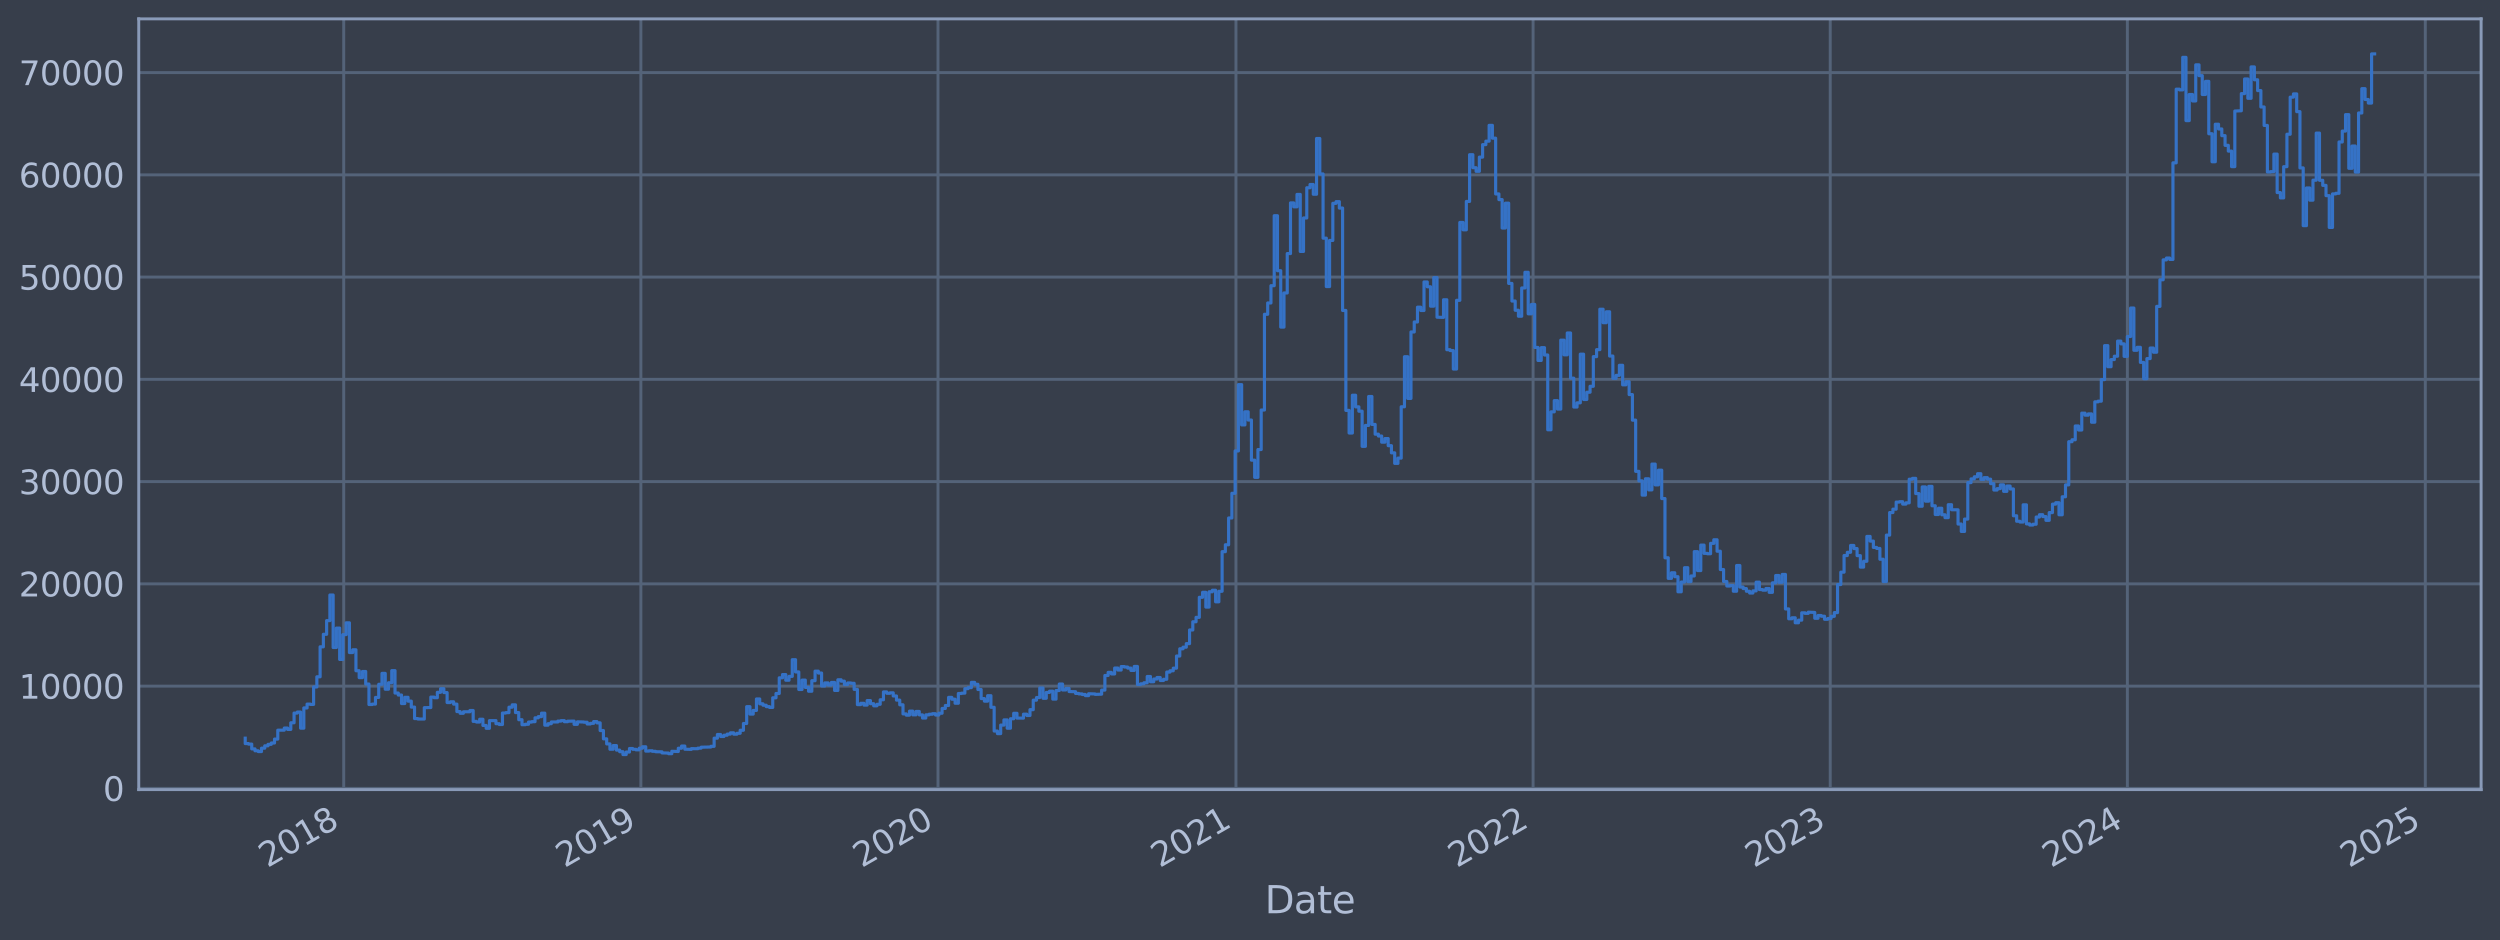 <?xml version="1.0" encoding="utf-8" standalone="no"?>
<!DOCTYPE svg PUBLIC "-//W3C//DTD SVG 1.1//EN"
  "http://www.w3.org/Graphics/SVG/1.1/DTD/svg11.dtd">
<svg xmlns:xlink="http://www.w3.org/1999/xlink" width="952.884pt" height="358.291pt" viewBox="0 0 952.884 358.291" xmlns="http://www.w3.org/2000/svg" version="1.1">
 <defs>
  <style type="text/css">*{stroke-linejoin: round; stroke-linecap: butt}</style>
 </defs>
 <g id="figure_1">
  <g id="patch_1">
   <path d="M 0 358.291 
L 952.884 358.291 
L 952.884 0 
L 0 0 
z
" style="fill: #373e4b"/>
  </g>
  <g id="axes_1">
   <g id="patch_2">
    <path d="M 52.884 300.96 
L 945.684 300.96 
L 945.684 7.2 
L 52.884 7.2 
z
" style="fill: #373e4b"/>
   </g>
   <g id="matplotlib.axis_1">
    <g id="xtick_1">
     <g id="line2d_1">
      <path d="M 131.01 300.96 
L 131.01 7.2 
" clip-path="url(#pa16cdaff80)" style="fill: none; stroke: #546379; stroke-width: 1.12; stroke-linecap: square"/>
     </g>
     <g id="line2d_2"/>
     <g id="text_1">
      <!-- 2018 -->
      <g style="fill: #b1bed6" transform="translate(101.929 330.885) rotate(-30) scale(0.126 -0.126)">
       <defs>
        <path id="DejaVuSans-32" d="M 1228 531 
L 3431 531 
L 3431 0 
L 469 0 
L 469 531 
Q 828 903 1448 1529 
Q 2069 2156 2228 2338 
Q 2531 2678 2651 2914 
Q 2772 3150 2772 3378 
Q 2772 3750 2511 3984 
Q 2250 4219 1831 4219 
Q 1534 4219 1204 4116 
Q 875 4013 500 3803 
L 500 4441 
Q 881 4594 1212 4672 
Q 1544 4750 1819 4750 
Q 2544 4750 2975 4387 
Q 3406 4025 3406 3419 
Q 3406 3131 3298 2873 
Q 3191 2616 2906 2266 
Q 2828 2175 2409 1742 
Q 1991 1309 1228 531 
z
" transform="scale(0.016)"/>
        <path id="DejaVuSans-30" d="M 2034 4250 
Q 1547 4250 1301 3770 
Q 1056 3291 1056 2328 
Q 1056 1369 1301 889 
Q 1547 409 2034 409 
Q 2525 409 2770 889 
Q 3016 1369 3016 2328 
Q 3016 3291 2770 3770 
Q 2525 4250 2034 4250 
z
M 2034 4750 
Q 2819 4750 3233 4129 
Q 3647 3509 3647 2328 
Q 3647 1150 3233 529 
Q 2819 -91 2034 -91 
Q 1250 -91 836 529 
Q 422 1150 422 2328 
Q 422 3509 836 4129 
Q 1250 4750 2034 4750 
z
" transform="scale(0.016)"/>
        <path id="DejaVuSans-31" d="M 794 531 
L 1825 531 
L 1825 4091 
L 703 3866 
L 703 4441 
L 1819 4666 
L 2450 4666 
L 2450 531 
L 3481 531 
L 3481 0 
L 794 0 
L 794 531 
z
" transform="scale(0.016)"/>
        <path id="DejaVuSans-38" d="M 2034 2216 
Q 1584 2216 1326 1975 
Q 1069 1734 1069 1313 
Q 1069 891 1326 650 
Q 1584 409 2034 409 
Q 2484 409 2743 651 
Q 3003 894 3003 1313 
Q 3003 1734 2745 1975 
Q 2488 2216 2034 2216 
z
M 1403 2484 
Q 997 2584 770 2862 
Q 544 3141 544 3541 
Q 544 4100 942 4425 
Q 1341 4750 2034 4750 
Q 2731 4750 3128 4425 
Q 3525 4100 3525 3541 
Q 3525 3141 3298 2862 
Q 3072 2584 2669 2484 
Q 3125 2378 3379 2068 
Q 3634 1759 3634 1313 
Q 3634 634 3220 271 
Q 2806 -91 2034 -91 
Q 1263 -91 848 271 
Q 434 634 434 1313 
Q 434 1759 690 2068 
Q 947 2378 1403 2484 
z
M 1172 3481 
Q 1172 3119 1398 2916 
Q 1625 2713 2034 2713 
Q 2441 2713 2670 2916 
Q 2900 3119 2900 3481 
Q 2900 3844 2670 4047 
Q 2441 4250 2034 4250 
Q 1625 4250 1398 4047 
Q 1172 3844 1172 3481 
z
" transform="scale(0.016)"/>
       </defs>
       <use xlink:href="#DejaVuSans-32"/>
       <use xlink:href="#DejaVuSans-30" x="63.623"/>
       <use xlink:href="#DejaVuSans-31" x="127.246"/>
       <use xlink:href="#DejaVuSans-38" x="190.869"/>
      </g>
     </g>
    </g>
    <g id="xtick_2">
     <g id="line2d_3">
      <path d="M 244.266 300.96 
L 244.266 7.2 
" clip-path="url(#pa16cdaff80)" style="fill: none; stroke: #546379; stroke-width: 1.12; stroke-linecap: square"/>
     </g>
     <g id="line2d_4"/>
     <g id="text_2">
      <!-- 2019 -->
      <g style="fill: #b1bed6" transform="translate(215.185 330.885) rotate(-30) scale(0.126 -0.126)">
       <defs>
        <path id="DejaVuSans-39" d="M 703 97 
L 703 672 
Q 941 559 1184 500 
Q 1428 441 1663 441 
Q 2288 441 2617 861 
Q 2947 1281 2994 2138 
Q 2813 1869 2534 1725 
Q 2256 1581 1919 1581 
Q 1219 1581 811 2004 
Q 403 2428 403 3163 
Q 403 3881 828 4315 
Q 1253 4750 1959 4750 
Q 2769 4750 3195 4129 
Q 3622 3509 3622 2328 
Q 3622 1225 3098 567 
Q 2575 -91 1691 -91 
Q 1453 -91 1209 -44 
Q 966 3 703 97 
z
M 1959 2075 
Q 2384 2075 2632 2365 
Q 2881 2656 2881 3163 
Q 2881 3666 2632 3958 
Q 2384 4250 1959 4250 
Q 1534 4250 1286 3958 
Q 1038 3666 1038 3163 
Q 1038 2656 1286 2365 
Q 1534 2075 1959 2075 
z
" transform="scale(0.016)"/>
       </defs>
       <use xlink:href="#DejaVuSans-32"/>
       <use xlink:href="#DejaVuSans-30" x="63.623"/>
       <use xlink:href="#DejaVuSans-31" x="127.246"/>
       <use xlink:href="#DejaVuSans-39" x="190.869"/>
      </g>
     </g>
    </g>
    <g id="xtick_3">
     <g id="line2d_5">
      <path d="M 357.521 300.96 
L 357.521 7.2 
" clip-path="url(#pa16cdaff80)" style="fill: none; stroke: #546379; stroke-width: 1.12; stroke-linecap: square"/>
     </g>
     <g id="line2d_6"/>
     <g id="text_3">
      <!-- 2020 -->
      <g style="fill: #b1bed6" transform="translate(328.44 330.885) rotate(-30) scale(0.126 -0.126)">
       <use xlink:href="#DejaVuSans-32"/>
       <use xlink:href="#DejaVuSans-30" x="63.623"/>
       <use xlink:href="#DejaVuSans-32" x="127.246"/>
       <use xlink:href="#DejaVuSans-30" x="190.869"/>
      </g>
     </g>
    </g>
    <g id="xtick_4">
     <g id="line2d_7">
      <path d="M 471.087 300.96 
L 471.087 7.2 
" clip-path="url(#pa16cdaff80)" style="fill: none; stroke: #546379; stroke-width: 1.12; stroke-linecap: square"/>
     </g>
     <g id="line2d_8"/>
     <g id="text_4">
      <!-- 2021 -->
      <g style="fill: #b1bed6" transform="translate(442.006 330.885) rotate(-30) scale(0.126 -0.126)">
       <use xlink:href="#DejaVuSans-32"/>
       <use xlink:href="#DejaVuSans-30" x="63.623"/>
       <use xlink:href="#DejaVuSans-32" x="127.246"/>
       <use xlink:href="#DejaVuSans-31" x="190.869"/>
      </g>
     </g>
    </g>
    <g id="xtick_5">
     <g id="line2d_9">
      <path d="M 584.342 300.96 
L 584.342 7.2 
" clip-path="url(#pa16cdaff80)" style="fill: none; stroke: #546379; stroke-width: 1.12; stroke-linecap: square"/>
     </g>
     <g id="line2d_10"/>
     <g id="text_5">
      <!-- 2022 -->
      <g style="fill: #b1bed6" transform="translate(555.261 330.885) rotate(-30) scale(0.126 -0.126)">
       <use xlink:href="#DejaVuSans-32"/>
       <use xlink:href="#DejaVuSans-30" x="63.623"/>
       <use xlink:href="#DejaVuSans-32" x="127.246"/>
       <use xlink:href="#DejaVuSans-32" x="190.869"/>
      </g>
     </g>
    </g>
    <g id="xtick_6">
     <g id="line2d_11">
      <path d="M 697.597 300.96 
L 697.597 7.2 
" clip-path="url(#pa16cdaff80)" style="fill: none; stroke: #546379; stroke-width: 1.12; stroke-linecap: square"/>
     </g>
     <g id="line2d_12"/>
     <g id="text_6">
      <!-- 2023 -->
      <g style="fill: #b1bed6" transform="translate(668.516 330.885) rotate(-30) scale(0.126 -0.126)">
       <defs>
        <path id="DejaVuSans-33" d="M 2597 2516 
Q 3050 2419 3304 2112 
Q 3559 1806 3559 1356 
Q 3559 666 3084 287 
Q 2609 -91 1734 -91 
Q 1441 -91 1130 -33 
Q 819 25 488 141 
L 488 750 
Q 750 597 1062 519 
Q 1375 441 1716 441 
Q 2309 441 2620 675 
Q 2931 909 2931 1356 
Q 2931 1769 2642 2001 
Q 2353 2234 1838 2234 
L 1294 2234 
L 1294 2753 
L 1863 2753 
Q 2328 2753 2575 2939 
Q 2822 3125 2822 3475 
Q 2822 3834 2567 4026 
Q 2313 4219 1838 4219 
Q 1578 4219 1281 4162 
Q 984 4106 628 3988 
L 628 4550 
Q 988 4650 1302 4700 
Q 1616 4750 1894 4750 
Q 2613 4750 3031 4423 
Q 3450 4097 3450 3541 
Q 3450 3153 3228 2886 
Q 3006 2619 2597 2516 
z
" transform="scale(0.016)"/>
       </defs>
       <use xlink:href="#DejaVuSans-32"/>
       <use xlink:href="#DejaVuSans-30" x="63.623"/>
       <use xlink:href="#DejaVuSans-32" x="127.246"/>
       <use xlink:href="#DejaVuSans-33" x="190.869"/>
      </g>
     </g>
    </g>
    <g id="xtick_7">
     <g id="line2d_13">
      <path d="M 810.853 300.96 
L 810.853 7.2 
" clip-path="url(#pa16cdaff80)" style="fill: none; stroke: #546379; stroke-width: 1.12; stroke-linecap: square"/>
     </g>
     <g id="line2d_14"/>
     <g id="text_7">
      <!-- 2024 -->
      <g style="fill: #b1bed6" transform="translate(781.772 330.885) rotate(-30) scale(0.126 -0.126)">
       <defs>
        <path id="DejaVuSans-34" d="M 2419 4116 
L 825 1625 
L 2419 1625 
L 2419 4116 
z
M 2253 4666 
L 3047 4666 
L 3047 1625 
L 3713 1625 
L 3713 1100 
L 3047 1100 
L 3047 0 
L 2419 0 
L 2419 1100 
L 313 1100 
L 313 1709 
L 2253 4666 
z
" transform="scale(0.016)"/>
       </defs>
       <use xlink:href="#DejaVuSans-32"/>
       <use xlink:href="#DejaVuSans-30" x="63.623"/>
       <use xlink:href="#DejaVuSans-32" x="127.246"/>
       <use xlink:href="#DejaVuSans-34" x="190.869"/>
      </g>
     </g>
    </g>
    <g id="xtick_8">
     <g id="line2d_15">
      <path d="M 924.418 300.96 
L 924.418 7.2 
" clip-path="url(#pa16cdaff80)" style="fill: none; stroke: #546379; stroke-width: 1.12; stroke-linecap: square"/>
     </g>
     <g id="line2d_16"/>
     <g id="text_8">
      <!-- 2025 -->
      <g style="fill: #b1bed6" transform="translate(895.337 330.885) rotate(-30) scale(0.126 -0.126)">
       <defs>
        <path id="DejaVuSans-35" d="M 691 4666 
L 3169 4666 
L 3169 4134 
L 1269 4134 
L 1269 2991 
Q 1406 3038 1543 3061 
Q 1681 3084 1819 3084 
Q 2600 3084 3056 2656 
Q 3513 2228 3513 1497 
Q 3513 744 3044 326 
Q 2575 -91 1722 -91 
Q 1428 -91 1123 -41 
Q 819 9 494 109 
L 494 744 
Q 775 591 1075 516 
Q 1375 441 1709 441 
Q 2250 441 2565 725 
Q 2881 1009 2881 1497 
Q 2881 1984 2565 2268 
Q 2250 2553 1709 2553 
Q 1456 2553 1204 2497 
Q 953 2441 691 2322 
L 691 4666 
z
" transform="scale(0.016)"/>
       </defs>
       <use xlink:href="#DejaVuSans-32"/>
       <use xlink:href="#DejaVuSans-30" x="63.623"/>
       <use xlink:href="#DejaVuSans-32" x="127.246"/>
       <use xlink:href="#DejaVuSans-35" x="190.869"/>
      </g>
     </g>
    </g>
    <g id="text_9">
     <!-- Date -->
     <g style="fill: #b1bed6" transform="translate(482.075 348.096) scale(0.144 -0.144)">
      <defs>
       <path id="DejaVuSans-44" d="M 1259 4147 
L 1259 519 
L 2022 519 
Q 2988 519 3436 956 
Q 3884 1394 3884 2338 
Q 3884 3275 3436 3711 
Q 2988 4147 2022 4147 
L 1259 4147 
z
M 628 4666 
L 1925 4666 
Q 3281 4666 3915 4102 
Q 4550 3538 4550 2338 
Q 4550 1131 3912 565 
Q 3275 0 1925 0 
L 628 0 
L 628 4666 
z
" transform="scale(0.016)"/>
       <path id="DejaVuSans-61" d="M 2194 1759 
Q 1497 1759 1228 1600 
Q 959 1441 959 1056 
Q 959 750 1161 570 
Q 1363 391 1709 391 
Q 2188 391 2477 730 
Q 2766 1069 2766 1631 
L 2766 1759 
L 2194 1759 
z
M 3341 1997 
L 3341 0 
L 2766 0 
L 2766 531 
Q 2569 213 2275 61 
Q 1981 -91 1556 -91 
Q 1019 -91 701 211 
Q 384 513 384 1019 
Q 384 1609 779 1909 
Q 1175 2209 1959 2209 
L 2766 2209 
L 2766 2266 
Q 2766 2663 2505 2880 
Q 2244 3097 1772 3097 
Q 1472 3097 1187 3025 
Q 903 2953 641 2809 
L 641 3341 
Q 956 3463 1253 3523 
Q 1550 3584 1831 3584 
Q 2591 3584 2966 3190 
Q 3341 2797 3341 1997 
z
" transform="scale(0.016)"/>
       <path id="DejaVuSans-74" d="M 1172 4494 
L 1172 3500 
L 2356 3500 
L 2356 3053 
L 1172 3053 
L 1172 1153 
Q 1172 725 1289 603 
Q 1406 481 1766 481 
L 2356 481 
L 2356 0 
L 1766 0 
Q 1100 0 847 248 
Q 594 497 594 1153 
L 594 3053 
L 172 3053 
L 172 3500 
L 594 3500 
L 594 4494 
L 1172 4494 
z
" transform="scale(0.016)"/>
       <path id="DejaVuSans-65" d="M 3597 1894 
L 3597 1613 
L 953 1613 
Q 991 1019 1311 708 
Q 1631 397 2203 397 
Q 2534 397 2845 478 
Q 3156 559 3463 722 
L 3463 178 
Q 3153 47 2828 -22 
Q 2503 -91 2169 -91 
Q 1331 -91 842 396 
Q 353 884 353 1716 
Q 353 2575 817 3079 
Q 1281 3584 2069 3584 
Q 2775 3584 3186 3129 
Q 3597 2675 3597 1894 
z
M 3022 2063 
Q 3016 2534 2758 2815 
Q 2500 3097 2075 3097 
Q 1594 3097 1305 2825 
Q 1016 2553 972 2059 
L 3022 2063 
z
" transform="scale(0.016)"/>
      </defs>
      <use xlink:href="#DejaVuSans-44"/>
      <use xlink:href="#DejaVuSans-61" x="77.002"/>
      <use xlink:href="#DejaVuSans-74" x="138.281"/>
      <use xlink:href="#DejaVuSans-65" x="177.49"/>
     </g>
    </g>
   </g>
   <g id="matplotlib.axis_2">
    <g id="ytick_1">
     <g id="line2d_17">
      <path d="M 52.884 300.501 
L 945.684 300.501 
" clip-path="url(#pa16cdaff80)" style="fill: none; stroke: #546379; stroke-width: 1.12; stroke-linecap: square"/>
     </g>
     <g id="line2d_18"/>
     <g id="text_10">
      <!-- 0 -->
      <g style="fill: #b1bed6" transform="translate(39.267 305.288) scale(0.126 -0.126)">
       <use xlink:href="#DejaVuSans-30"/>
      </g>
     </g>
    </g>
    <g id="ytick_2">
     <g id="line2d_19">
      <path d="M 52.884 261.524 
L 945.684 261.524 
" clip-path="url(#pa16cdaff80)" style="fill: none; stroke: #546379; stroke-width: 1.12; stroke-linecap: square"/>
     </g>
     <g id="line2d_20"/>
     <g id="text_11">
      <!-- 10000 -->
      <g style="fill: #b1bed6" transform="translate(7.2 266.311) scale(0.126 -0.126)">
       <use xlink:href="#DejaVuSans-31"/>
       <use xlink:href="#DejaVuSans-30" x="63.623"/>
       <use xlink:href="#DejaVuSans-30" x="127.246"/>
       <use xlink:href="#DejaVuSans-30" x="190.869"/>
       <use xlink:href="#DejaVuSans-30" x="254.492"/>
      </g>
     </g>
    </g>
    <g id="ytick_3">
     <g id="line2d_21">
      <path d="M 52.884 222.548 
L 945.684 222.548 
" clip-path="url(#pa16cdaff80)" style="fill: none; stroke: #546379; stroke-width: 1.12; stroke-linecap: square"/>
     </g>
     <g id="line2d_22"/>
     <g id="text_12">
      <!-- 20000 -->
      <g style="fill: #b1bed6" transform="translate(7.2 227.335) scale(0.126 -0.126)">
       <use xlink:href="#DejaVuSans-32"/>
       <use xlink:href="#DejaVuSans-30" x="63.623"/>
       <use xlink:href="#DejaVuSans-30" x="127.246"/>
       <use xlink:href="#DejaVuSans-30" x="190.869"/>
       <use xlink:href="#DejaVuSans-30" x="254.492"/>
      </g>
     </g>
    </g>
    <g id="ytick_4">
     <g id="line2d_23">
      <path d="M 52.884 183.571 
L 945.684 183.571 
" clip-path="url(#pa16cdaff80)" style="fill: none; stroke: #546379; stroke-width: 1.12; stroke-linecap: square"/>
     </g>
     <g id="line2d_24"/>
     <g id="text_13">
      <!-- 30000 -->
      <g style="fill: #b1bed6" transform="translate(7.2 188.358) scale(0.126 -0.126)">
       <use xlink:href="#DejaVuSans-33"/>
       <use xlink:href="#DejaVuSans-30" x="63.623"/>
       <use xlink:href="#DejaVuSans-30" x="127.246"/>
       <use xlink:href="#DejaVuSans-30" x="190.869"/>
       <use xlink:href="#DejaVuSans-30" x="254.492"/>
      </g>
     </g>
    </g>
    <g id="ytick_5">
     <g id="line2d_25">
      <path d="M 52.884 144.594 
L 945.684 144.594 
" clip-path="url(#pa16cdaff80)" style="fill: none; stroke: #546379; stroke-width: 1.12; stroke-linecap: square"/>
     </g>
     <g id="line2d_26"/>
     <g id="text_14">
      <!-- 40000 -->
      <g style="fill: #b1bed6" transform="translate(7.2 149.381) scale(0.126 -0.126)">
       <use xlink:href="#DejaVuSans-34"/>
       <use xlink:href="#DejaVuSans-30" x="63.623"/>
       <use xlink:href="#DejaVuSans-30" x="127.246"/>
       <use xlink:href="#DejaVuSans-30" x="190.869"/>
       <use xlink:href="#DejaVuSans-30" x="254.492"/>
      </g>
     </g>
    </g>
    <g id="ytick_6">
     <g id="line2d_27">
      <path d="M 52.884 105.617 
L 945.684 105.617 
" clip-path="url(#pa16cdaff80)" style="fill: none; stroke: #546379; stroke-width: 1.12; stroke-linecap: square"/>
     </g>
     <g id="line2d_28"/>
     <g id="text_15">
      <!-- 50000 -->
      <g style="fill: #b1bed6" transform="translate(7.2 110.404) scale(0.126 -0.126)">
       <use xlink:href="#DejaVuSans-35"/>
       <use xlink:href="#DejaVuSans-30" x="63.623"/>
       <use xlink:href="#DejaVuSans-30" x="127.246"/>
       <use xlink:href="#DejaVuSans-30" x="190.869"/>
       <use xlink:href="#DejaVuSans-30" x="254.492"/>
      </g>
     </g>
    </g>
    <g id="ytick_7">
     <g id="line2d_29">
      <path d="M 52.884 66.64 
L 945.684 66.64 
" clip-path="url(#pa16cdaff80)" style="fill: none; stroke: #546379; stroke-width: 1.12; stroke-linecap: square"/>
     </g>
     <g id="line2d_30"/>
     <g id="text_16">
      <!-- 60000 -->
      <g style="fill: #b1bed6" transform="translate(7.2 71.427) scale(0.126 -0.126)">
       <defs>
        <path id="DejaVuSans-36" d="M 2113 2584 
Q 1688 2584 1439 2293 
Q 1191 2003 1191 1497 
Q 1191 994 1439 701 
Q 1688 409 2113 409 
Q 2538 409 2786 701 
Q 3034 994 3034 1497 
Q 3034 2003 2786 2293 
Q 2538 2584 2113 2584 
z
M 3366 4563 
L 3366 3988 
Q 3128 4100 2886 4159 
Q 2644 4219 2406 4219 
Q 1781 4219 1451 3797 
Q 1122 3375 1075 2522 
Q 1259 2794 1537 2939 
Q 1816 3084 2150 3084 
Q 2853 3084 3261 2657 
Q 3669 2231 3669 1497 
Q 3669 778 3244 343 
Q 2819 -91 2113 -91 
Q 1303 -91 875 529 
Q 447 1150 447 2328 
Q 447 3434 972 4092 
Q 1497 4750 2381 4750 
Q 2619 4750 2861 4703 
Q 3103 4656 3366 4563 
z
" transform="scale(0.016)"/>
       </defs>
       <use xlink:href="#DejaVuSans-36"/>
       <use xlink:href="#DejaVuSans-30" x="63.623"/>
       <use xlink:href="#DejaVuSans-30" x="127.246"/>
       <use xlink:href="#DejaVuSans-30" x="190.869"/>
       <use xlink:href="#DejaVuSans-30" x="254.492"/>
      </g>
     </g>
    </g>
    <g id="ytick_8">
     <g id="line2d_31">
      <path d="M 52.884 27.663 
L 945.684 27.663 
" clip-path="url(#pa16cdaff80)" style="fill: none; stroke: #546379; stroke-width: 1.12; stroke-linecap: square"/>
     </g>
     <g id="line2d_32"/>
     <g id="text_17">
      <!-- 70000 -->
      <g style="fill: #b1bed6" transform="translate(7.2 32.45) scale(0.126 -0.126)">
       <defs>
        <path id="DejaVuSans-37" d="M 525 4666 
L 3525 4666 
L 3525 4397 
L 1831 0 
L 1172 0 
L 2766 4134 
L 525 4134 
L 525 4666 
z
" transform="scale(0.016)"/>
       </defs>
       <use xlink:href="#DejaVuSans-37"/>
       <use xlink:href="#DejaVuSans-30" x="63.623"/>
       <use xlink:href="#DejaVuSans-30" x="127.246"/>
       <use xlink:href="#DejaVuSans-30" x="190.869"/>
       <use xlink:href="#DejaVuSans-30" x="254.492"/>
      </g>
     </g>
    </g>
   </g>
   <g id="line2d_33">
    <path d="M 93.466 281.37 
L 93.466 283.41 
L 94.707 283.41 
L 94.707 283.621 
L 95.948 283.621 
L 95.948 285.436 
L 97.189 285.436 
L 97.189 286.163 
L 98.43 286.163 
L 98.43 286.466 
L 99.671 286.466 
L 99.671 285.176 
L 100.912 285.176 
L 100.912 284.27 
L 102.154 284.27 
L 102.154 283.709 
L 103.395 283.709 
L 103.395 283.198 
L 104.636 283.198 
L 104.636 281.706 
L 105.877 281.706 
L 105.877 278.317 
L 108.359 278.296 
L 108.359 277.503 
L 109.601 277.503 
L 109.601 278.012 
L 110.842 278.012 
L 110.842 275.493 
L 112.083 275.493 
L 112.083 271.791 
L 113.324 271.791 
L 113.324 271.392 
L 114.565 271.392 
L 114.565 277.544 
L 115.806 277.544 
L 115.806 269.831 
L 117.047 269.831 
L 117.047 268.373 
L 118.289 268.373 
L 118.289 268.49 
L 119.53 268.49 
L 119.53 261.84 
L 120.771 261.84 
L 120.771 257.966 
L 122.012 257.966 
L 122.012 246.542 
L 123.253 246.542 
L 123.253 241.767 
L 124.494 241.767 
L 124.494 236.547 
L 125.736 236.547 
L 125.736 226.789 
L 126.977 226.789 
L 126.977 246.804 
L 128.218 246.804 
L 128.218 239.393 
L 129.459 239.393 
L 129.459 251.342 
L 130.7 251.342 
L 130.7 241.883 
L 131.941 241.883 
L 131.941 237.386 
L 133.183 237.386 
L 133.183 248.718 
L 134.424 248.718 
L 134.424 247.671 
L 135.665 247.671 
L 135.665 255.652 
L 136.906 255.652 
L 136.906 258.283 
L 138.147 258.283 
L 138.147 255.945 
L 139.388 255.945 
L 139.388 260.729 
L 140.629 260.729 
L 140.629 268.532 
L 141.871 268.532 
L 141.871 268.365 
L 143.112 268.365 
L 143.112 265.829 
L 144.353 265.829 
L 144.353 260.828 
L 145.594 260.828 
L 145.594 256.668 
L 146.835 256.668 
L 146.835 262.695 
L 148.076 262.695 
L 148.076 260.23 
L 149.318 260.23 
L 149.318 255.612 
L 150.559 255.612 
L 150.559 264.157 
L 151.8 264.157 
L 151.8 264.915 
L 153.041 264.915 
L 153.041 268.159 
L 154.282 268.159 
L 154.282 265.773 
L 155.523 265.773 
L 155.523 267.239 
L 156.764 267.239 
L 156.764 269.512 
L 158.006 269.512 
L 158.006 273.89 
L 159.247 273.89 
L 159.247 274.049 
L 161.729 274.058 
L 161.729 269.728 
L 164.211 269.681 
L 164.211 265.693 
L 165.453 265.693 
L 165.453 265.928 
L 166.694 265.928 
L 166.694 263.869 
L 167.935 263.869 
L 167.935 262.486 
L 169.176 262.486 
L 169.176 263.983 
L 170.417 263.983 
L 170.417 267.773 
L 171.658 267.773 
L 171.658 267.484 
L 172.899 267.484 
L 172.899 268.376 
L 174.141 268.376 
L 174.141 271.222 
L 175.382 271.222 
L 175.382 271.874 
L 176.623 271.874 
L 176.623 271.309 
L 179.105 271.286 
L 179.105 270.818 
L 180.346 270.818 
L 180.346 274.96 
L 181.588 274.96 
L 181.588 275.21 
L 182.829 275.21 
L 182.829 274.15 
L 184.07 274.15 
L 184.07 276.503 
L 185.311 276.503 
L 185.311 277.59 
L 186.552 277.59 
L 186.552 274.673 
L 189.034 274.665 
L 189.034 275.832 
L 190.276 275.832 
L 190.276 276.145 
L 191.517 276.145 
L 191.517 271.771 
L 192.758 271.771 
L 192.758 271.632 
L 193.999 271.632 
L 193.999 269.554 
L 195.24 269.554 
L 195.24 268.651 
L 196.481 268.651 
L 196.481 271.601 
L 197.723 271.601 
L 197.723 274.316 
L 198.964 274.316 
L 198.964 276.227 
L 200.205 276.227 
L 200.205 276.06 
L 201.446 276.06 
L 201.446 275.219 
L 202.687 275.219 
L 202.687 275.065 
L 203.928 275.065 
L 203.928 273.602 
L 205.169 273.602 
L 205.169 273.144 
L 206.411 273.144 
L 206.411 271.817 
L 207.652 271.817 
L 207.652 276.398 
L 208.893 276.398 
L 208.893 275.844 
L 210.134 275.844 
L 210.134 275.177 
L 212.616 275.182 
L 212.616 274.841 
L 213.858 274.841 
L 213.858 274.665 
L 215.099 274.665 
L 215.099 275.083 
L 216.34 275.083 
L 216.34 274.879 
L 218.822 274.85 
L 218.822 276.082 
L 220.063 276.082 
L 220.063 275.129 
L 222.546 275.19 
L 222.546 275.275 
L 223.787 275.275 
L 223.787 275.94 
L 225.028 275.94 
L 225.028 275.707 
L 226.269 275.707 
L 226.269 275.023 
L 227.51 275.023 
L 227.51 275.523 
L 228.751 275.523 
L 228.751 278.445 
L 229.993 278.445 
L 229.993 281.602 
L 231.234 281.602 
L 231.234 283.535 
L 232.475 283.535 
L 232.475 285.579 
L 233.716 285.579 
L 233.716 284.177 
L 234.957 284.177 
L 234.957 285.904 
L 236.198 285.904 
L 236.198 286.515 
L 237.439 286.515 
L 237.439 287.607 
L 238.681 287.607 
L 238.681 286.639 
L 239.922 286.639 
L 239.922 285.301 
L 241.163 285.301 
L 241.163 285.606 
L 242.404 285.606 
L 242.404 285.806 
L 243.645 285.806 
L 243.645 285.178 
L 244.886 285.178 
L 244.886 284.631 
L 246.128 284.631 
L 246.128 286.289 
L 247.369 286.289 
L 247.369 286.148 
L 248.61 286.148 
L 248.61 286.369 
L 249.851 286.369 
L 249.851 286.519 
L 252.333 286.562 
L 252.333 286.976 
L 254.816 287.031 
L 254.816 287.27 
L 256.057 287.27 
L 256.057 286.355 
L 258.539 286.438 
L 258.539 285.197 
L 259.78 285.197 
L 259.78 284.366 
L 261.021 284.366 
L 261.021 285.561 
L 263.504 285.633 
L 263.504 285.352 
L 265.986 285.374 
L 265.986 285.158 
L 267.227 285.158 
L 267.227 284.797 
L 270.951 284.721 
L 270.951 284.466 
L 272.192 284.466 
L 272.192 281.359 
L 273.433 281.359 
L 273.433 279.965 
L 274.674 279.965 
L 274.674 280.729 
L 275.915 280.729 
L 275.915 280.246 
L 277.156 280.246 
L 277.156 279.807 
L 278.398 279.807 
L 278.398 279.32 
L 279.639 279.32 
L 279.639 279.838 
L 280.88 279.838 
L 280.88 279.492 
L 282.121 279.492 
L 282.121 278.345 
L 283.362 278.345 
L 283.362 275.759 
L 284.603 275.759 
L 284.603 269.348 
L 285.844 269.348 
L 285.844 272.184 
L 287.086 272.184 
L 287.086 270.778 
L 288.327 270.778 
L 288.327 266.418 
L 289.568 266.418 
L 289.568 268.258 
L 290.809 268.258 
L 290.809 268.794 
L 292.05 268.794 
L 292.05 269.326 
L 293.291 269.326 
L 293.291 269.641 
L 294.533 269.641 
L 294.533 265.97 
L 295.774 265.97 
L 295.774 264.324 
L 297.015 264.324 
L 297.015 258.35 
L 298.256 258.35 
L 298.256 257.109 
L 299.497 257.109 
L 299.497 259.269 
L 300.738 259.269 
L 300.738 257.801 
L 301.979 257.801 
L 301.979 251.442 
L 303.221 251.442 
L 303.221 256.11 
L 304.462 256.11 
L 304.462 262.794 
L 305.703 262.794 
L 305.703 259.235 
L 306.944 259.235 
L 306.944 262.011 
L 308.185 262.011 
L 308.185 263.468 
L 309.426 263.468 
L 309.426 259.46 
L 310.668 259.46 
L 310.668 255.812 
L 311.909 255.812 
L 311.909 256.527 
L 313.15 256.527 
L 313.15 261.458 
L 314.391 261.458 
L 314.391 260.286 
L 315.632 260.286 
L 315.632 261.088 
L 316.873 261.088 
L 316.873 260.12 
L 318.114 260.12 
L 318.114 263.169 
L 319.356 263.169 
L 319.356 259.103 
L 320.597 259.103 
L 320.597 259.625 
L 321.838 259.625 
L 321.838 260.903 
L 323.079 260.903 
L 323.079 260.314 
L 324.32 260.314 
L 324.32 260.449 
L 325.561 260.449 
L 325.561 262.758 
L 326.803 262.758 
L 326.803 268.564 
L 328.044 268.564 
L 328.044 268.061 
L 329.285 268.061 
L 329.285 268.744 
L 330.526 268.744 
L 330.526 267.028 
L 331.767 267.028 
L 331.767 268.214 
L 333.008 268.214 
L 333.008 269.02 
L 334.249 269.02 
L 334.249 268.452 
L 335.491 268.452 
L 335.491 266.721 
L 336.732 266.721 
L 336.732 263.733 
L 337.973 263.733 
L 337.973 264.248 
L 339.214 264.248 
L 339.214 264.084 
L 340.455 264.084 
L 340.455 265.277 
L 341.696 265.277 
L 341.696 266.855 
L 342.938 266.855 
L 342.938 268.634 
L 344.179 268.634 
L 344.179 272.101 
L 345.42 272.101 
L 345.42 272.58 
L 346.661 272.58 
L 346.661 271.044 
L 347.902 271.044 
L 347.902 272.466 
L 349.143 272.466 
L 349.143 271.181 
L 350.384 271.181 
L 350.384 272.48 
L 351.626 272.48 
L 351.626 273.687 
L 352.867 273.687 
L 352.867 272.476 
L 354.108 272.476 
L 354.108 272.24 
L 355.349 272.24 
L 355.349 272.044 
L 356.59 272.044 
L 356.59 272.533 
L 357.831 272.533 
L 357.831 271.847 
L 359.073 271.847 
L 359.073 270.029 
L 360.314 270.029 
L 360.314 268.91 
L 361.555 268.91 
L 361.555 265.811 
L 362.796 265.811 
L 362.796 266.505 
L 364.037 266.505 
L 364.037 268.044 
L 365.278 268.044 
L 365.278 264.331 
L 366.519 264.331 
L 366.519 264.196 
L 367.761 264.196 
L 367.761 262.477 
L 369.002 262.477 
L 369.002 262.09 
L 370.243 262.09 
L 370.243 260.088 
L 371.484 260.088 
L 371.484 260.82 
L 372.725 260.82 
L 372.725 262.812 
L 373.966 262.812 
L 373.966 266.258 
L 375.208 266.258 
L 375.208 267.238 
L 376.449 267.238 
L 376.449 265.159 
L 377.69 265.159 
L 377.69 269.585 
L 378.931 269.585 
L 378.931 278.639 
L 380.172 278.639 
L 380.172 279.619 
L 381.413 279.619 
L 381.413 276.375 
L 382.654 276.375 
L 382.654 274.393 
L 383.896 274.393 
L 383.896 277.562 
L 385.137 277.562 
L 385.137 273.961 
L 386.378 273.961 
L 386.378 271.88 
L 387.619 271.88 
L 387.619 273.712 
L 390.101 273.717 
L 390.101 272.207 
L 391.343 272.207 
L 391.343 272.707 
L 392.584 272.707 
L 392.584 270.492 
L 393.825 270.492 
L 393.825 266.869 
L 395.066 266.869 
L 395.066 265.867 
L 396.307 265.867 
L 396.307 262.219 
L 397.548 262.219 
L 397.548 266.145 
L 398.789 266.145 
L 398.789 263.919 
L 400.031 263.919 
L 400.031 263.432 
L 401.272 263.432 
L 401.272 266.472 
L 402.513 266.472 
L 402.513 263.203 
L 403.754 263.203 
L 403.754 260.728 
L 404.995 260.728 
L 404.995 262.991 
L 406.236 262.991 
L 406.236 262.401 
L 407.478 262.401 
L 407.478 263.577 
L 409.96 263.649 
L 409.96 264.312 
L 411.201 264.312 
L 411.201 264.483 
L 412.442 264.483 
L 412.442 264.7 
L 413.683 264.7 
L 413.683 265.14 
L 414.925 265.14 
L 414.925 264.423 
L 417.407 264.502 
L 417.407 264.668 
L 419.889 264.585 
L 419.889 263.032 
L 421.13 263.032 
L 421.13 257.461 
L 422.371 257.461 
L 422.371 256.286 
L 423.613 256.286 
L 423.613 256.87 
L 424.854 256.87 
L 424.854 254.635 
L 426.095 254.635 
L 426.095 255.393 
L 427.336 255.393 
L 427.336 254.064 
L 428.577 254.064 
L 428.577 254.252 
L 429.818 254.252 
L 429.818 254.649 
L 431.06 254.649 
L 431.06 255.542 
L 432.301 255.542 
L 432.301 254.028 
L 433.542 254.028 
L 433.542 260.902 
L 434.783 260.902 
L 434.783 260.636 
L 436.024 260.636 
L 436.024 260.235 
L 437.265 260.235 
L 437.265 257.845 
L 438.506 257.845 
L 438.506 259.847 
L 439.748 259.847 
L 439.748 258.824 
L 440.989 258.824 
L 440.989 258.247 
L 442.23 258.247 
L 442.23 259.374 
L 443.471 259.374 
L 443.471 258.91 
L 444.712 258.91 
L 444.712 256.159 
L 445.953 256.159 
L 445.953 255.663 
L 447.195 255.663 
L 447.195 254.672 
L 448.436 254.672 
L 448.436 250.048 
L 449.677 250.048 
L 449.677 247.292 
L 450.918 247.292 
L 450.918 246.673 
L 452.159 246.673 
L 452.159 245.327 
L 453.4 245.327 
L 453.4 240.124 
L 454.641 240.124 
L 454.641 236.986 
L 455.883 236.986 
L 455.883 235.312 
L 457.124 235.312 
L 457.124 227.663 
L 458.365 227.663 
L 458.365 225.773 
L 459.606 225.773 
L 459.606 231.386 
L 460.847 231.386 
L 460.847 225.561 
L 462.088 225.561 
L 462.088 224.973 
L 463.33 224.973 
L 463.33 229.377 
L 464.571 229.377 
L 464.571 225.367 
L 465.812 225.367 
L 465.812 210.267 
L 467.053 210.267 
L 467.053 207.639 
L 468.294 207.639 
L 468.294 197.434 
L 469.535 197.434 
L 469.535 188.027 
L 470.776 188.027 
L 470.776 171.875 
L 472.018 171.875 
L 472.018 146.597 
L 473.259 146.597 
L 473.259 161.958 
L 474.5 161.958 
L 474.5 156.955 
L 475.741 156.955 
L 475.741 160.106 
L 476.982 160.106 
L 476.982 175.387 
L 478.223 175.387 
L 478.223 181.937 
L 479.465 181.937 
L 479.465 171.346 
L 480.706 171.346 
L 480.706 156.279 
L 481.947 156.279 
L 481.947 119.788 
L 483.188 119.788 
L 483.188 115.473 
L 484.429 115.473 
L 484.429 108.891 
L 485.67 108.891 
L 485.67 82.226 
L 486.911 82.226 
L 486.911 103.181 
L 488.153 103.181 
L 488.153 124.661 
L 489.394 124.661 
L 489.394 111.663 
L 490.635 111.663 
L 490.635 96.655 
L 491.876 96.655 
L 491.876 77.346 
L 493.117 77.346 
L 493.117 78.83 
L 494.358 78.83 
L 494.358 74.101 
L 495.6 74.101 
L 495.6 95.841 
L 496.841 95.841 
L 496.841 83.074 
L 498.082 83.074 
L 498.082 71.563 
L 499.323 71.563 
L 499.323 70.327 
L 500.564 70.327 
L 500.564 74.036 
L 501.805 74.036 
L 501.805 52.786 
L 503.046 52.786 
L 503.046 66.301 
L 504.288 66.301 
L 504.288 90.771 
L 505.529 90.771 
L 505.529 109.22 
L 506.77 109.22 
L 506.77 91.647 
L 508.011 91.647 
L 508.011 77.502 
L 509.252 77.502 
L 509.252 76.851 
L 510.493 76.851 
L 510.493 79.307 
L 511.735 79.307 
L 511.735 118.337 
L 512.976 118.337 
L 512.976 156.426 
L 514.217 156.426 
L 514.217 165.039 
L 515.458 165.039 
L 515.458 150.654 
L 516.699 150.654 
L 516.699 155.076 
L 517.94 155.076 
L 517.94 156.733 
L 519.181 156.733 
L 519.181 170.123 
L 520.423 170.123 
L 520.423 162.153 
L 521.664 162.153 
L 521.664 151.123 
L 522.905 151.123 
L 522.905 161.773 
L 524.146 161.773 
L 524.146 165.488 
L 525.387 165.488 
L 525.387 166.2 
L 526.628 166.2 
L 526.628 168.538 
L 527.87 168.538 
L 527.87 167.157 
L 529.111 167.157 
L 529.111 169.868 
L 530.352 169.868 
L 530.352 172.6 
L 531.593 172.6 
L 531.593 176.619 
L 532.834 176.619 
L 532.834 174.614 
L 534.075 174.614 
L 534.075 155.047 
L 535.316 155.047 
L 535.316 135.964 
L 536.558 135.964 
L 536.558 151.851 
L 537.799 151.851 
L 537.799 126.531 
L 539.04 126.531 
L 539.04 122.722 
L 540.281 122.722 
L 540.281 117.09 
L 541.522 117.09 
L 541.522 118.344 
L 542.763 118.344 
L 542.763 107.474 
L 544.005 107.474 
L 544.005 109.293 
L 545.246 109.293 
L 545.246 116.702 
L 546.487 116.702 
L 546.487 105.822 
L 547.728 105.822 
L 547.728 120.902 
L 550.21 120.977 
L 550.21 114.249 
L 551.451 114.249 
L 551.451 133.284 
L 552.693 133.284 
L 552.693 133.62 
L 553.934 133.62 
L 553.934 140.653 
L 555.175 140.653 
L 555.175 114.476 
L 556.416 114.476 
L 556.416 84.789 
L 557.657 84.789 
L 557.657 87.587 
L 558.898 87.587 
L 558.898 76.783 
L 560.14 76.783 
L 560.14 58.955 
L 561.381 58.955 
L 561.381 63.923 
L 562.622 63.923 
L 562.622 65.295 
L 563.863 65.295 
L 563.863 59.892 
L 565.104 59.892 
L 565.104 55.123 
L 566.345 55.123 
L 566.345 53.804 
L 567.586 53.804 
L 567.586 47.78 
L 568.828 47.78 
L 568.828 52.67 
L 570.069 52.67 
L 570.069 73.917 
L 571.31 73.917 
L 571.31 76.079 
L 572.551 76.079 
L 572.551 86.904 
L 573.792 86.904 
L 573.792 77.438 
L 575.033 77.438 
L 575.033 108.032 
L 576.275 108.032 
L 576.275 114.739 
L 577.516 114.739 
L 577.516 118.257 
L 578.757 118.257 
L 578.757 120.531 
L 579.998 120.531 
L 579.998 109.77 
L 581.239 109.77 
L 581.239 103.782 
L 582.48 103.782 
L 582.48 119.614 
L 583.721 119.614 
L 583.721 116.032 
L 584.963 116.032 
L 584.963 132.431 
L 586.204 132.431 
L 586.204 137.387 
L 587.445 137.387 
L 587.445 132.513 
L 588.686 132.513 
L 588.686 135.311 
L 589.927 135.311 
L 589.927 163.804 
L 591.168 163.804 
L 591.168 156.975 
L 592.41 156.975 
L 592.41 152.706 
L 593.651 152.706 
L 593.651 155.927 
L 594.892 155.927 
L 594.892 129.65 
L 596.133 129.65 
L 596.133 135.234 
L 597.374 135.234 
L 597.374 126.913 
L 598.615 126.913 
L 598.615 144.145 
L 599.856 144.145 
L 599.856 155.151 
L 601.098 155.151 
L 601.098 153.541 
L 602.339 153.541 
L 602.339 134.988 
L 603.58 134.988 
L 603.58 152.262 
L 604.821 152.262 
L 604.821 149.501 
L 606.062 149.501 
L 606.062 147.241 
L 607.303 147.241 
L 607.303 135.932 
L 608.545 135.932 
L 608.545 133.271 
L 609.786 133.271 
L 609.786 117.861 
L 611.027 117.861 
L 611.027 123.004 
L 612.268 123.004 
L 612.268 118.825 
L 613.509 118.825 
L 613.509 135.711 
L 614.75 135.711 
L 614.75 144.195 
L 615.991 144.195 
L 615.991 143.078 
L 617.233 143.078 
L 617.233 139.231 
L 618.474 139.231 
L 618.474 146.677 
L 619.715 146.677 
L 619.715 145.49 
L 620.956 145.49 
L 620.956 150.399 
L 622.197 150.399 
L 622.197 160.134 
L 623.438 160.134 
L 623.438 179.658 
L 624.68 179.658 
L 624.68 183.28 
L 625.921 183.28 
L 625.921 188.712 
L 627.162 188.712 
L 627.162 182.483 
L 628.403 182.483 
L 628.403 186.712 
L 629.644 186.712 
L 629.644 176.884 
L 630.885 176.884 
L 630.885 184.811 
L 632.126 184.811 
L 632.126 179.214 
L 633.368 179.214 
L 633.368 190.023 
L 634.609 190.023 
L 634.609 212.605 
L 635.85 212.605 
L 635.85 220.441 
L 637.091 220.441 
L 637.091 218.306 
L 638.332 218.306 
L 638.332 219.81 
L 639.573 219.81 
L 639.573 225.562 
L 640.815 225.562 
L 640.815 221.838 
L 642.056 221.838 
L 642.056 216.379 
L 643.297 216.379 
L 643.297 221.676 
L 644.538 221.676 
L 644.538 219.53 
L 645.779 219.53 
L 645.779 210.254 
L 647.02 210.254 
L 647.02 217.478 
L 648.261 217.478 
L 648.261 207.767 
L 649.503 207.767 
L 649.503 210.925 
L 650.744 210.925 
L 650.744 211.06 
L 651.985 211.06 
L 651.985 207.113 
L 653.226 207.113 
L 653.226 205.729 
L 654.467 205.729 
L 654.467 210.098 
L 655.708 210.098 
L 655.708 217.079 
L 656.95 217.079 
L 656.95 221.638 
L 658.191 221.638 
L 658.191 223.354 
L 659.432 223.354 
L 659.432 223.191 
L 660.673 223.191 
L 660.673 225.354 
L 661.914 225.354 
L 661.914 215.553 
L 663.155 215.553 
L 663.155 223.738 
L 664.396 223.738 
L 664.396 224.332 
L 665.638 224.332 
L 665.638 225.352 
L 666.879 225.352 
L 666.879 226.036 
L 668.12 226.036 
L 668.12 225.219 
L 669.361 225.219 
L 669.361 221.894 
L 670.602 221.894 
L 670.602 224.723 
L 671.843 224.723 
L 671.843 224.951 
L 673.085 224.951 
L 673.085 224.305 
L 674.326 224.305 
L 674.326 225.777 
L 675.567 225.777 
L 675.567 222.153 
L 676.808 222.153 
L 676.808 219.366 
L 678.049 219.366 
L 678.049 221.947 
L 679.29 221.947 
L 679.29 218.96 
L 680.531 218.96 
L 680.531 232.096 
L 681.773 232.096 
L 681.773 235.847 
L 683.014 235.847 
L 683.014 235.475 
L 684.255 235.475 
L 684.255 237.379 
L 685.496 237.379 
L 685.496 236.371 
L 686.737 236.371 
L 686.737 233.576 
L 687.978 233.576 
L 687.978 233.782 
L 689.22 233.782 
L 689.22 233.326 
L 691.702 233.434 
L 691.702 235.653 
L 692.943 235.653 
L 692.943 234.612 
L 694.184 234.612 
L 694.184 234.872 
L 695.425 234.872 
L 695.425 236.036 
L 696.667 236.036 
L 696.667 235.746 
L 697.908 235.746 
L 697.908 234.917 
L 699.149 234.917 
L 699.149 233.492 
L 700.39 233.492 
L 700.39 222.807 
L 701.631 222.807 
L 701.631 218.084 
L 702.872 218.084 
L 702.872 211.741 
L 704.113 211.741 
L 704.113 210.505 
L 705.355 210.505 
L 705.355 207.908 
L 706.596 207.908 
L 706.596 209.083 
L 707.837 209.083 
L 707.837 211.775 
L 709.078 211.775 
L 709.078 216.161 
L 710.319 216.161 
L 710.319 213.927 
L 711.56 213.927 
L 711.56 204.455 
L 712.802 204.455 
L 712.802 206.233 
L 714.043 206.233 
L 714.043 208.66 
L 715.284 208.66 
L 715.284 209.033 
L 716.525 209.033 
L 716.525 213.152 
L 717.766 213.152 
L 717.766 221.671 
L 719.007 221.671 
L 719.007 203.965 
L 720.248 203.965 
L 720.248 195.36 
L 721.49 195.36 
L 721.49 194.07 
L 722.731 194.07 
L 722.731 191.367 
L 723.972 191.367 
L 723.972 191.237 
L 725.213 191.237 
L 725.213 192.137 
L 726.454 192.137 
L 726.454 191.656 
L 727.695 191.656 
L 727.695 182.655 
L 728.937 182.655 
L 728.937 182.326 
L 730.178 182.326 
L 730.178 188.133 
L 731.419 188.133 
L 731.419 192.962 
L 732.66 192.962 
L 732.66 185.596 
L 733.901 185.596 
L 733.901 191.028 
L 735.142 191.028 
L 735.142 185.382 
L 736.383 185.382 
L 736.383 192.769 
L 737.625 192.769 
L 737.625 196.098 
L 738.866 196.098 
L 738.866 193.711 
L 740.107 193.711 
L 740.107 196.213 
L 741.348 196.213 
L 741.348 197.301 
L 742.589 197.301 
L 742.589 192.361 
L 743.83 192.361 
L 743.83 194.282 
L 746.313 194.314 
L 746.313 199.735 
L 747.554 199.735 
L 747.554 202.564 
L 748.795 202.564 
L 748.795 197.848 
L 750.036 197.848 
L 750.036 183.946 
L 751.277 183.946 
L 751.277 182.531 
L 752.518 182.531 
L 752.518 181.733 
L 753.76 181.733 
L 753.76 180.55 
L 755.001 180.55 
L 755.001 182.734 
L 756.242 182.734 
L 756.242 182.044 
L 757.483 182.044 
L 757.483 182.634 
L 758.724 182.634 
L 758.724 184.341 
L 759.965 184.341 
L 759.965 186.773 
L 761.207 186.773 
L 761.207 186.236 
L 762.448 186.236 
L 762.448 184.804 
L 763.689 184.804 
L 763.689 187.281 
L 764.93 187.281 
L 764.93 185.263 
L 766.171 185.263 
L 766.171 186.362 
L 767.412 186.362 
L 767.412 196.581 
L 768.653 196.581 
L 768.653 198.68 
L 769.895 198.68 
L 769.895 198.969 
L 771.136 198.969 
L 771.136 192.414 
L 772.377 192.414 
L 772.377 199.672 
L 773.618 199.672 
L 773.618 200.123 
L 774.859 200.123 
L 774.859 199.813 
L 776.1 199.813 
L 776.1 197.072 
L 777.342 197.072 
L 777.342 196.184 
L 778.583 196.184 
L 778.583 196.893 
L 779.824 196.893 
L 779.824 198.332 
L 781.065 198.332 
L 781.065 195.379 
L 782.306 195.379 
L 782.306 192.155 
L 783.547 192.155 
L 783.547 191.611 
L 784.788 191.611 
L 784.788 196.204 
L 786.03 196.204 
L 786.03 189.35 
L 787.271 189.35 
L 787.271 184.808 
L 788.512 184.808 
L 788.512 168.359 
L 789.753 168.359 
L 789.753 167.626 
L 790.994 167.626 
L 790.994 162.365 
L 792.235 162.365 
L 792.235 163.894 
L 793.477 163.894 
L 793.477 157.471 
L 794.718 157.471 
L 794.718 158.246 
L 795.959 158.246 
L 795.959 157.751 
L 797.2 157.751 
L 797.2 160.929 
L 798.441 160.929 
L 798.441 153.165 
L 799.682 153.165 
L 799.682 152.906 
L 800.923 152.906 
L 800.923 144.687 
L 802.165 144.687 
L 802.165 131.736 
L 803.406 131.736 
L 803.406 139.767 
L 804.647 139.767 
L 804.647 137.053 
L 805.888 137.053 
L 805.888 135.775 
L 807.129 135.775 
L 807.129 130.007 
L 808.37 130.007 
L 808.37 131.066 
L 809.612 131.066 
L 809.612 135.825 
L 810.853 135.825 
L 810.853 128.262 
L 812.094 128.262 
L 812.094 117.417 
L 813.335 117.417 
L 813.335 133.509 
L 814.576 133.509 
L 814.576 132.385 
L 815.817 132.385 
L 815.817 138.126 
L 817.058 138.126 
L 817.058 144.327 
L 818.3 144.327 
L 818.3 136.678 
L 819.541 136.678 
L 819.541 132.662 
L 820.782 132.662 
L 820.782 134.252 
L 822.023 134.252 
L 822.023 116.786 
L 823.264 116.786 
L 823.264 106.633 
L 824.505 106.633 
L 824.505 99.048 
L 825.747 99.048 
L 825.747 98.356 
L 826.988 98.356 
L 826.988 98.883 
L 828.229 98.883 
L 828.229 62.07 
L 829.47 62.07 
L 829.47 33.986 
L 830.711 33.986 
L 830.711 34.262 
L 831.952 34.262 
L 831.952 21.859 
L 833.193 21.859 
L 833.193 45.968 
L 834.435 45.968 
L 834.435 36.015 
L 835.676 36.015 
L 835.676 38.474 
L 836.917 38.474 
L 836.917 24.722 
L 838.158 24.722 
L 838.158 28.827 
L 839.399 28.827 
L 839.399 36.014 
L 840.64 36.014 
L 840.64 31.008 
L 841.882 31.008 
L 841.882 50.972 
L 843.123 50.972 
L 843.123 61.649 
L 844.364 61.649 
L 844.364 47.347 
L 845.605 47.347 
L 845.605 49.154 
L 846.846 49.154 
L 846.846 51.701 
L 848.087 51.701 
L 848.087 55.394 
L 849.328 55.394 
L 849.328 57.584 
L 850.57 57.584 
L 850.57 63.499 
L 851.811 63.499 
L 851.811 42.322 
L 854.293 42.217 
L 854.293 35.684 
L 855.534 35.684 
L 855.534 30.102 
L 856.775 30.102 
L 856.775 37.466 
L 858.017 37.466 
L 858.017 25.507 
L 859.258 25.507 
L 859.258 30.4 
L 860.499 30.4 
L 860.499 34.524 
L 861.74 34.524 
L 861.74 40.772 
L 862.981 40.772 
L 862.981 47.813 
L 864.222 47.813 
L 864.222 65.55 
L 865.463 65.55 
L 865.463 65.41 
L 866.705 65.41 
L 866.705 58.734 
L 867.946 58.734 
L 867.946 73.402 
L 869.187 73.402 
L 869.187 75.437 
L 870.428 75.437 
L 870.428 63.529 
L 871.669 63.529 
L 871.669 51.172 
L 872.91 51.172 
L 872.91 37.028 
L 874.152 37.028 
L 874.152 35.79 
L 875.393 35.79 
L 875.393 42.552 
L 876.634 42.552 
L 876.634 64.003 
L 877.875 64.003 
L 877.875 85.998 
L 879.116 85.998 
L 879.116 71.641 
L 880.357 71.641 
L 880.357 76.293 
L 881.598 76.293 
L 881.598 68.683 
L 882.84 68.683 
L 882.84 50.729 
L 884.081 50.729 
L 884.081 68.718 
L 885.322 68.718 
L 885.322 70.659 
L 886.563 70.659 
L 886.563 74.565 
L 887.804 74.565 
L 887.804 86.685 
L 889.045 86.685 
L 889.045 73.903 
L 890.287 73.903 
L 890.287 73.675 
L 891.528 73.675 
L 891.528 54.116 
L 892.769 54.116 
L 892.769 49.962 
L 894.01 49.962 
L 894.01 43.688 
L 895.251 43.688 
L 895.251 64.148 
L 896.492 64.148 
L 896.492 55.668 
L 897.733 55.668 
L 897.733 65.591 
L 898.975 65.591 
L 898.975 43.065 
L 900.216 43.065 
L 900.216 33.797 
L 901.457 33.797 
L 901.457 37.921 
L 902.698 37.921 
L 902.698 39.283 
L 903.939 39.283 
L 903.939 20.553 
L 905.102 20.553 
L 905.102 20.553 
" clip-path="url(#pa16cdaff80)" style="fill: none; stroke: #3572c6; stroke-width: 1.2; stroke-linecap: square"/>
   </g>
   <g id="patch_3">
    <path d="M 52.884 300.96 
L 52.884 7.2 
" style="fill: none; stroke: #899ab8; stroke-width: 1.12; stroke-linejoin: miter; stroke-linecap: square"/>
   </g>
   <g id="patch_4">
    <path d="M 945.684 300.96 
L 945.684 7.2 
" style="fill: none; stroke: #899ab8; stroke-width: 1.12; stroke-linejoin: miter; stroke-linecap: square"/>
   </g>
   <g id="patch_5">
    <path d="M 52.884 300.96 
L 945.684 300.96 
" style="fill: none; stroke: #899ab8; stroke-width: 1.12; stroke-linejoin: miter; stroke-linecap: square"/>
   </g>
   <g id="patch_6">
    <path d="M 52.884 7.2 
L 945.684 7.2 
" style="fill: none; stroke: #899ab8; stroke-width: 1.12; stroke-linejoin: miter; stroke-linecap: square"/>
   </g>
  </g>
 </g>
 <defs>
  <clipPath id="pa16cdaff80">
   <rect x="52.884" y="7.2" width="892.8" height="293.76"/>
  </clipPath>
 </defs>
</svg>
